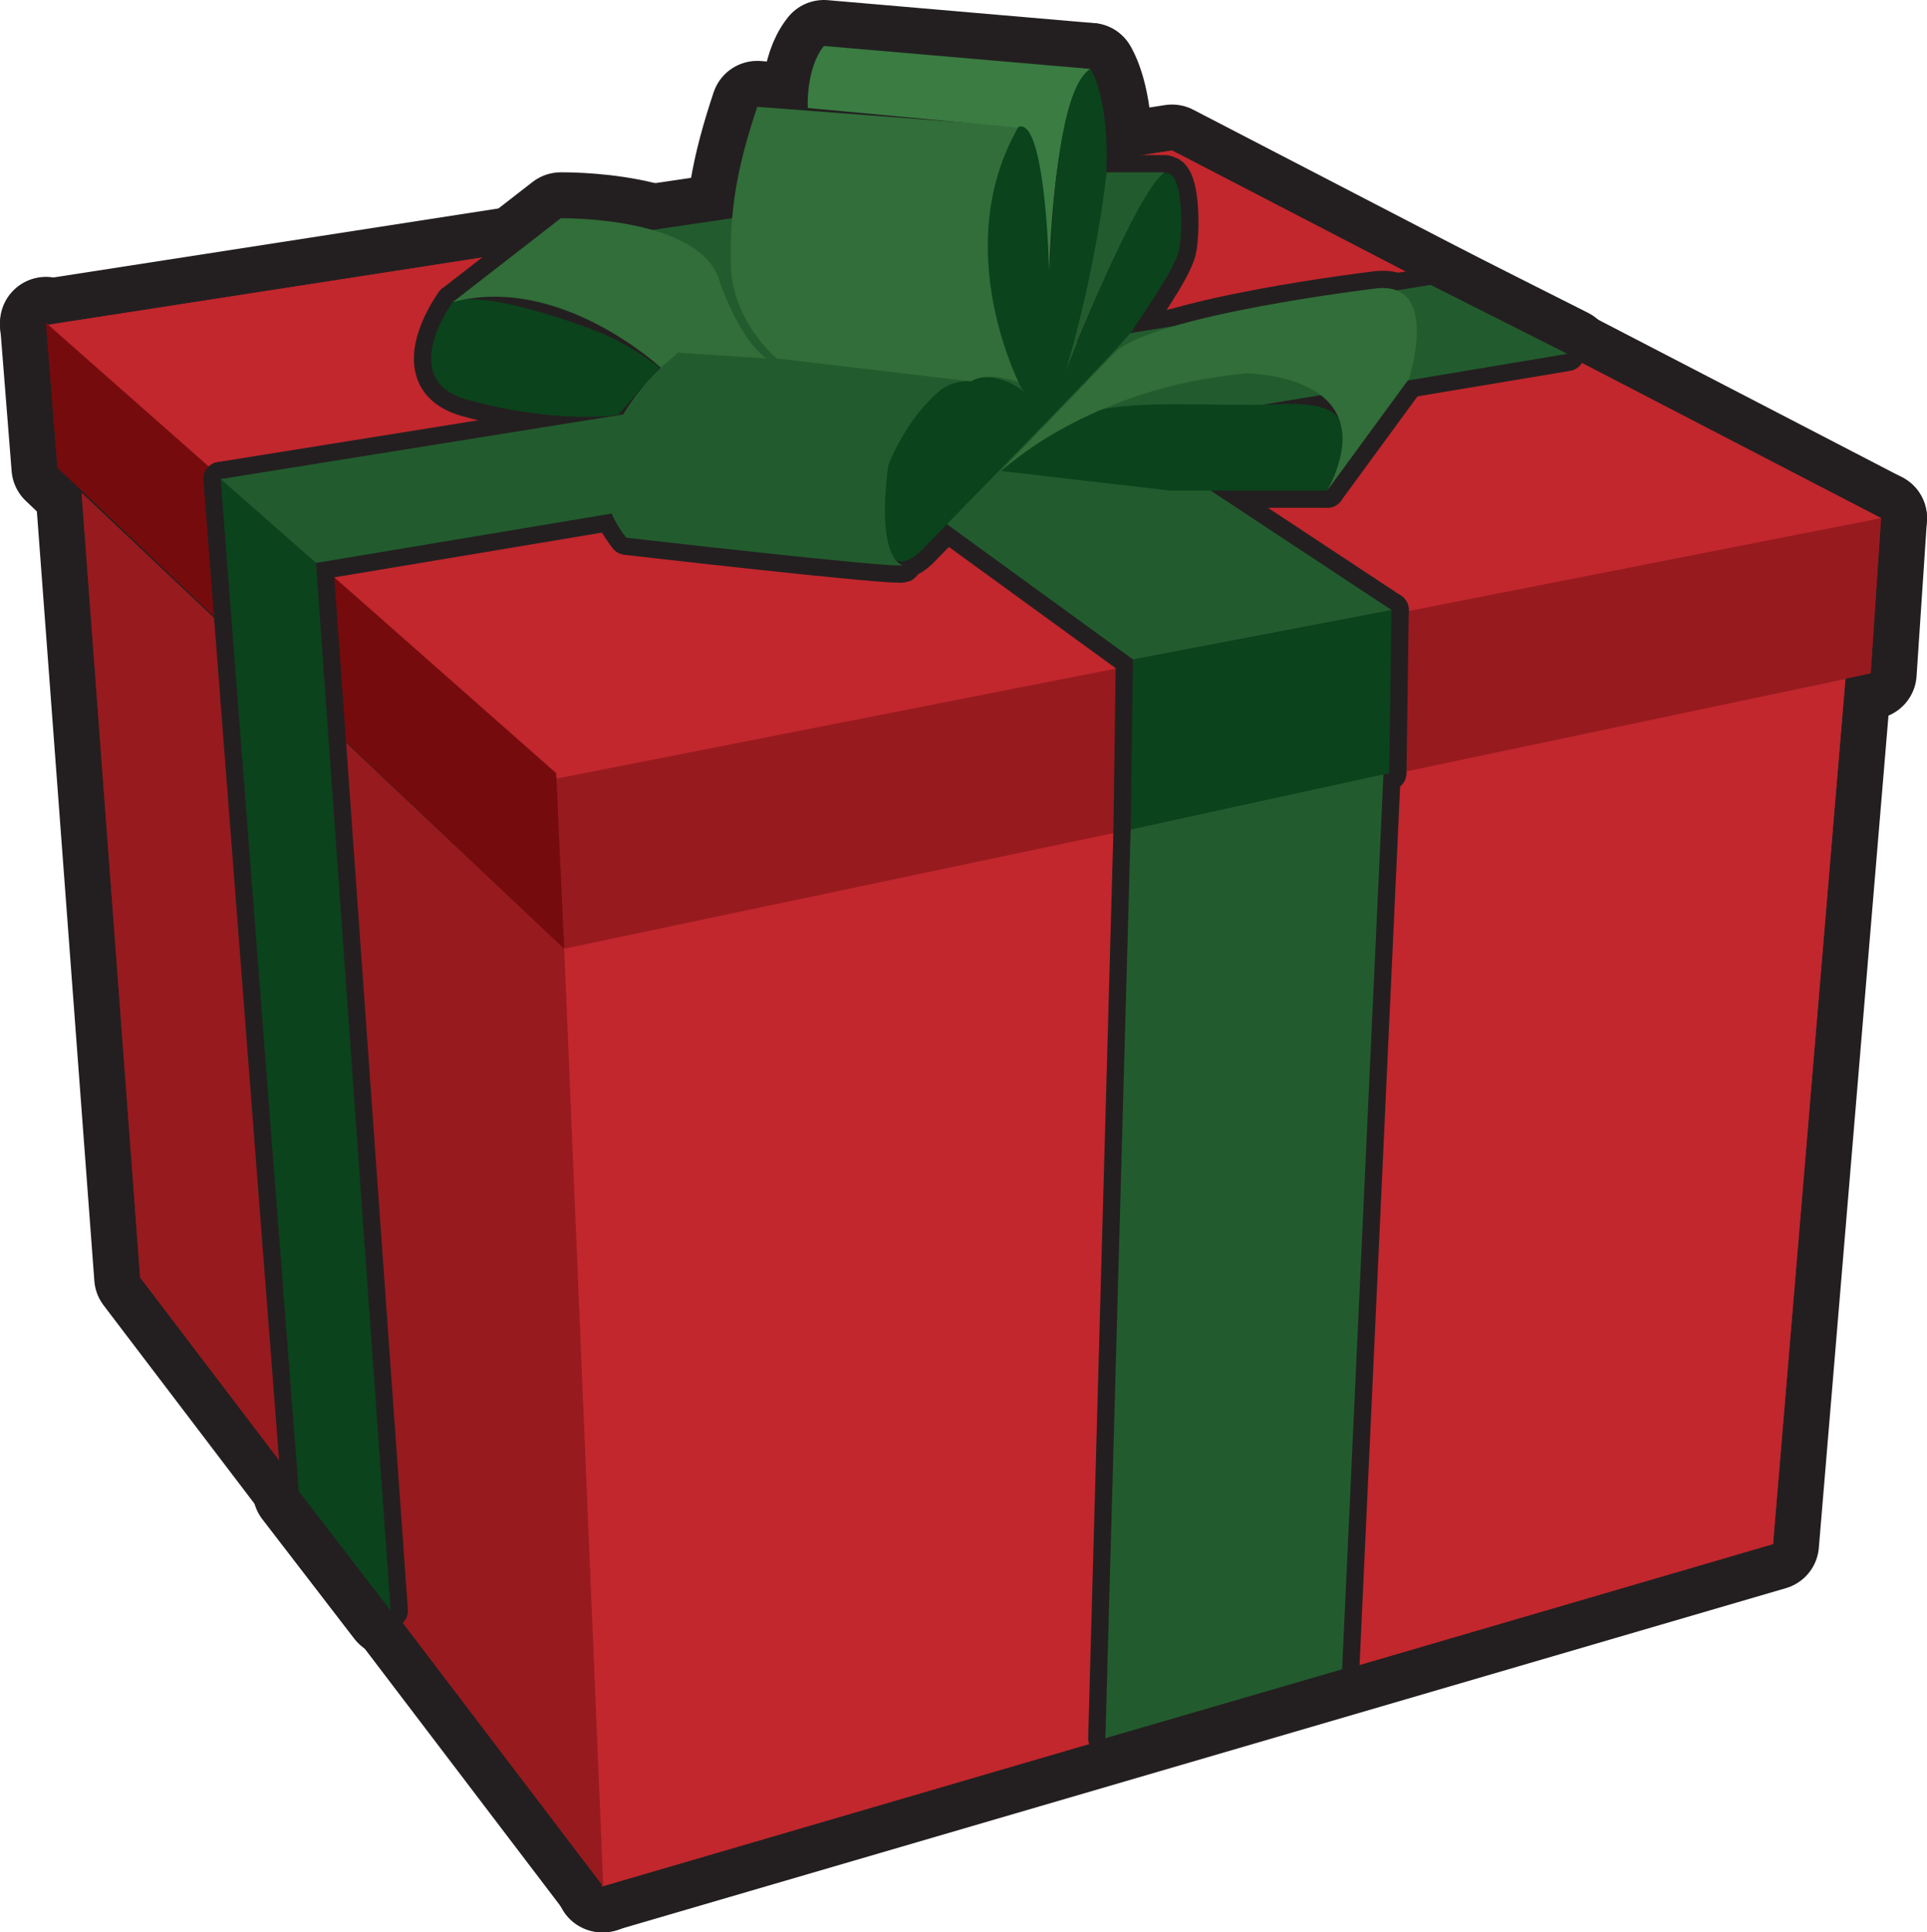 <?xml version="1.0" encoding="utf-8"?>
<!-- Generator: Adobe Illustrator 21.0.0, SVG Export Plug-In . SVG Version: 6.00 Build 0)  -->
<svg version="1.1" xmlns="http://www.w3.org/2000/svg" xmlns:xlink="http://www.w3.org/1999/xlink" x="0px" y="0px"
	 viewBox="0 0 167.7 168.2" style="enable-background:new 0 0 167.7 168.2;" xml:space="preserve">
<g id="FreeVector.com_BG">
</g>
<g id="FreeVector.com_License">
</g>
<g id="Vector_Graphics">
	<g>
		<g>
			
				<polygon style="fill:#971A1E;stroke:#231F20;stroke-width:8;stroke-linecap:round;stroke-linejoin:round;stroke-miterlimit:10;" points="
				48.3,67.5 49,83 162.8,58.6 163.7,45.1 			"/>
			
				<polygon style="fill:#C1272D;stroke:#231F20;stroke-width:8;stroke-linecap:round;stroke-linejoin:round;stroke-miterlimit:10;" points="
				4,28.3 48.3,67.8 163.7,45.1 102,13.1 			"/>
			
				<polygon style="fill:#750B0D;stroke:#231F20;stroke-width:8;stroke-linecap:round;stroke-linejoin:round;stroke-miterlimit:10;" points="
				5,40.7 4,28.1 48.4,67.3 49.1,82.6 			"/>
			
				<polygon style="fill:#C1272D;stroke:#231F20;stroke-width:8;stroke-linecap:round;stroke-linejoin:round;stroke-miterlimit:10;" points="
				160.6,59.1 154.3,134.4 52.4,164.2 49,82.6 			"/>
			
				<polygon style="fill:#971A1E;stroke:#231F20;stroke-width:8;stroke-linecap:round;stroke-linejoin:round;stroke-miterlimit:10;" points="
				7.1,42.9 12.2,111.2 52.5,164.2 49.1,82.6 			"/>
		</g>
		<g>
			
				<polygon style="fill:#0B431C;stroke:#231F20;stroke-width:8;stroke-linecap:round;stroke-linejoin:round;stroke-miterlimit:10;" points="
				19.2,41.7 26,129.8 34,140.2 27.5,49 			"/>
			
				<polygon style="fill:#225C2E;stroke:#231F20;stroke-width:8;stroke-linecap:round;stroke-linejoin:round;stroke-miterlimit:10;" points="
				136.4,30.8 27.5,49 19.2,41.7 124.5,24.8 			"/>
			
				<polygon style="fill:#225C2E;stroke:#231F20;stroke-width:8;stroke-linecap:round;stroke-linejoin:round;stroke-miterlimit:10;" points="
				96.2,151.3 116.8,145.3 120.4,67.3 98.4,72.2 			"/>
			
				<polygon style="fill:#0B431C;stroke:#231F20;stroke-width:8;stroke-linecap:round;stroke-linejoin:round;stroke-miterlimit:10;" points="
				98.6,57.4 121.1,53.1 120.9,67.3 98.4,72.2 			"/>
			
				<polygon style="fill:#225C2E;stroke:#231F20;stroke-width:8;stroke-linecap:round;stroke-linejoin:round;stroke-miterlimit:10;" points="
				48.8,21.2 98.6,57.4 121.1,53.1 68.4,18.3 			"/>
			<path style="fill:#0B431C;stroke:#231F20;stroke-width:8;stroke-linecap:round;stroke-linejoin:round;stroke-miterlimit:10;" d="
				M91.3,36.5L80.2,47.9c0,0-2.5,2.7-3.1-0.9c0,0-0.4-4.5,0.2-6.5c0.5-2,3.5-7.3,6.7-7.3C84,33.2,87.7,31.2,91.3,36.5z"/>
			<path style="fill:#0B431C;stroke:#231F20;stroke-width:8;stroke-linecap:round;stroke-linejoin:round;stroke-miterlimit:10;" d="
				M57.4,32c0,0-2.6-2.1-5.8-3.3c-10.3-3.8-12.2-2.4-12.2-2.4s-5,6.8,1.3,8.5c8,2.2,13.1,1.3,13.1,1.3L57.4,32z"/>
			<path style="fill:#316E39;stroke:#231F20;stroke-width:8;stroke-linecap:round;stroke-linejoin:round;stroke-miterlimit:10;" d="
				M65.9,9.3l23.8,1.8c0,0-2,2.8-2.4,7.8c-0.3,3.5-0.4,9.5,3.1,15.2c0,0-3.7-2.2-5.9-0.9l-16.9-2c0,0-3.8-3.1-4-8
				C63.5,18.3,64.1,14.7,65.9,9.3z"/>
			<path style="fill:#0B431C;stroke:#231F20;stroke-width:8;stroke-linecap:round;stroke-linejoin:round;stroke-miterlimit:10;" d="
				M115.5,42.7h-13.7L87.1,41c0,0,4.5-3.7,7.6-5c3.1-1.3,11.1-0.6,16-0.8C115.6,35,119,35.4,115.5,42.7z"/>
			<path style="fill:#0B431C;stroke:#231F20;stroke-width:8;stroke-linecap:round;stroke-linejoin:round;stroke-miterlimit:10;" d="
				M91.3,36.5c0,0,6.7-6.9,7.3-7.8c0.5-0.9,3.6-5.1,4-6.9c0.4-1.8,0.4-8.7-2-6.2c-2.4,2.5-9.3,20.3-9.3,20.3V36.5z"/>
			<path style="fill:#225C2E;stroke:#231F20;stroke-width:8;stroke-linecap:round;stroke-linejoin:round;stroke-miterlimit:10;" d="
				M54.5,46.8c0,0,23.4,2.7,24.1,2.4c0,0-2.4-0.2-1.3-8.7c0,0,1.8-4.9,5.6-7.3c0,0-23.2-2.9-24-2.5C59,30.7,48.3,38.9,54.5,46.8z"/>
			<path style="fill:#0B431C;stroke:#231F20;stroke-width:8;stroke-linecap:round;stroke-linejoin:round;stroke-miterlimit:10;" d="
				M88.6,11.1c0,0,3.7-3.4,2.7,25.4l-2.4-2.7C88.9,33.8,82.5,21.8,88.6,11.1z"/>
			<path style="fill:#3A7C42;stroke:#231F20;stroke-width:8;stroke-linecap:round;stroke-linejoin:round;stroke-miterlimit:10;" d="
				M70.3,9.4c0,0-0.2-3.4,1.4-5.4l23.2,2c0,0-3,1.3-3.6,17.6c0,0-0.3-13.9-2.8-12.5L70.3,9.4z"/>
			<path style="fill:#0B431C;stroke:#231F20;stroke-width:8;stroke-linecap:round;stroke-linejoin:round;stroke-miterlimit:10;" d="
				M94.9,6c0,0,4.9,7.1-3.6,30.5C91.3,36.5,90.4,8.7,94.9,6z"/>
			<path style="fill:#316E39;stroke:#231F20;stroke-width:8;stroke-linecap:round;stroke-linejoin:round;stroke-miterlimit:10;" d="
				M115.5,42.7l7.1-9.7c0,0,2.8-8.5-2.8-7.9c0,0-19.4,2.3-22.8,5.6L87.1,41c0,0,7.7-7.3,21.4-8.5C108.6,32.5,120.8,32.6,115.5,42.7z
				"/>
			<path style="fill:#316E39;stroke:#231F20;stroke-width:8;stroke-linecap:round;stroke-linejoin:round;stroke-miterlimit:10;" d="
				M39.4,26.3l9.4-7.3c0,0,11.6-0.2,13.7,5.1c0,0,1.6,5.2,4.2,7.1L59,30.7L57.5,32C57.5,32,48.7,23.8,39.4,26.3z"/>
			<path style="fill:#225C2E;stroke:#231F20;stroke-width:8;stroke-linecap:round;stroke-linejoin:round;stroke-miterlimit:10;" d="
				M101.4,15h-5.1c0,0-0.7,7.4-3.4,16.8C92.9,31.8,99.1,16.2,101.4,15z"/>
		</g>
		<g>
			<polygon style="fill:#971A1E;" points="48.3,67.5 49,83 162.8,58.6 163.7,45.1 			"/>
			<polygon style="fill:#C1272D;" points="4,28.3 48.3,67.8 163.7,45.1 102,13.1 			"/>
			<polygon style="fill:#750B0D;" points="5,40.7 4,28.1 48.4,67.3 49.1,82.6 			"/>
			<polygon style="fill:#C1272D;" points="160.6,59.1 154.3,134.4 52.4,164.2 49,82.6 			"/>
			<polygon style="fill:#971A1E;" points="7.1,42.9 12.2,111.2 52.5,164.2 49.1,82.6 			"/>
		</g>
		<g>
			<polygon style="fill:#0B431C;" points="19.2,41.7 26,129.8 34,140.2 27.5,49 			"/>
			<polygon style="fill:#225C2E;" points="136.4,30.8 27.5,49 19.2,41.7 124.5,24.8 			"/>
			<polygon style="fill:#225C2E;" points="96.2,151.3 116.8,145.3 120.4,67.3 98.4,72.2 			"/>
			<polygon style="fill:#0B431C;" points="98.6,57.4 121.1,53.1 120.9,67.3 98.4,72.2 			"/>
			<polygon style="fill:#225C2E;" points="48.8,21.2 98.6,57.4 121.1,53.1 68.4,18.3 			"/>
			<path style="fill:#0B431C;" d="M91.3,36.5L80.2,47.9c0,0-2.5,2.7-3.1-0.9c0,0-0.4-4.5,0.2-6.5c0.5-2,3.5-7.3,6.7-7.3
				C84,33.2,87.7,31.2,91.3,36.5z"/>
			<path style="fill:#0B431C;" d="M57.4,32c0,0-2.6-2.1-5.8-3.3c-10.3-3.8-12.2-2.4-12.2-2.4s-5,6.8,1.3,8.5
				c8,2.2,13.1,1.3,13.1,1.3L57.4,32z"/>
			<path style="fill:#316E39;" d="M65.9,9.3l23.8,1.8c0,0-2,2.8-2.4,7.8c-0.3,3.5-0.4,9.5,3.1,15.2c0,0-3.7-2.2-5.9-0.9l-16.9-2
				c0,0-3.8-3.1-4-8C63.5,18.3,64.1,14.7,65.9,9.3z"/>
			<path style="fill:#0B431C;" d="M115.5,42.7h-13.7L87.1,41c0,0,4.5-3.7,7.6-5c3.1-1.3,11.1-0.6,16-0.8
				C115.6,35,119,35.4,115.5,42.7z"/>
			<path style="fill:#0B431C;" d="M91.3,36.5c0,0,6.7-6.9,7.3-7.8c0.5-0.9,3.6-5.1,4-6.9c0.4-1.8,0.4-8.7-2-6.2
				c-2.4,2.5-9.3,20.3-9.3,20.3V36.5z"/>
			<path style="fill:#225C2E;" d="M54.5,46.8c0,0,23.4,2.7,24.1,2.4c0,0-2.4-0.2-1.3-8.7c0,0,1.8-4.9,5.6-7.3c0,0-23.2-2.9-24-2.5
				C59,30.7,48.3,38.9,54.5,46.8z"/>
			<path style="fill:#0B431C;" d="M88.6,11.1c0,0,3.7-3.4,2.7,25.4l-2.4-2.7C88.9,33.8,82.5,21.8,88.6,11.1z"/>
			<path style="fill:#3A7C42;" d="M70.3,9.4c0,0-0.2-3.4,1.4-5.4l23.2,2c0,0-3,1.3-3.6,17.6c0,0-0.3-13.9-2.8-12.5L70.3,9.4z"/>
			<path style="fill:#0B431C;" d="M94.9,6c0,0,4.9,7.1-3.6,30.5C91.3,36.5,90.4,8.7,94.9,6z"/>
			<path style="fill:#316E39;" d="M115.5,42.7l7.1-9.7c0,0,2.8-8.5-2.8-7.9c0,0-19.4,2.3-22.8,5.6L87.1,41c0,0,7.7-7.3,21.4-8.5
				C108.6,32.5,120.8,32.6,115.5,42.7z"/>
			<path style="fill:#316E39;" d="M39.4,26.3l9.4-7.3c0,0,11.6-0.2,13.7,5.1c0,0,1.6,5.2,4.2,7.1L59,30.7L57.5,32
				C57.5,32,48.7,23.8,39.4,26.3z"/>
			<path style="fill:#225C2E;" d="M101.4,15h-5.1c0,0-0.7,7.4-3.4,16.8C92.9,31.8,99.1,16.2,101.4,15z"/>
		</g>
		<g>
			<polygon style="fill:#971A1E;" points="48.3,67.5 49,83 162.8,58.6 163.7,45.1 			"/>
			<polygon style="fill:#C1272D;" points="4,28.3 48.3,67.8 163.7,45.1 102,13.1 			"/>
			<polygon style="fill:#750B0D;" points="5,40.7 4,28.1 48.4,67.3 49.1,82.6 			"/>
			<polygon style="fill:#C1272D;" points="160.6,59.1 154.3,134.4 52.4,164.2 49,82.6 			"/>
			<polygon style="fill:#971A1E;" points="7.1,42.9 12.2,111.2 52.5,164.2 49.1,82.6 			"/>
		</g>
		<g>
			
				<polygon style="fill:#0B431C;stroke:#231F20;stroke-width:3;stroke-linecap:round;stroke-linejoin:round;stroke-miterlimit:10;" points="
				19.2,41.7 26,129.8 34,140.2 27.5,49 			"/>
			
				<polygon style="fill:#225C2E;stroke:#231F20;stroke-width:3;stroke-linecap:round;stroke-linejoin:round;stroke-miterlimit:10;" points="
				136.4,30.8 27.5,49 19.2,41.7 124.5,24.8 			"/>
			
				<polygon style="fill:#225C2E;stroke:#231F20;stroke-width:3;stroke-linecap:round;stroke-linejoin:round;stroke-miterlimit:10;" points="
				96.2,151.3 116.8,145.3 120.4,67.3 98.4,72.2 			"/>
			
				<polygon style="fill:#0B431C;stroke:#231F20;stroke-width:3;stroke-linecap:round;stroke-linejoin:round;stroke-miterlimit:10;" points="
				98.6,57.4 121.1,53.1 120.9,67.3 98.4,72.2 			"/>
			
				<polygon style="fill:#225C2E;stroke:#231F20;stroke-width:3;stroke-linecap:round;stroke-linejoin:round;stroke-miterlimit:10;" points="
				48.8,21.2 98.6,57.4 121.1,53.1 68.4,18.3 			"/>
			<path style="fill:#0B431C;stroke:#231F20;stroke-width:3;stroke-linecap:round;stroke-linejoin:round;stroke-miterlimit:10;" d="
				M91.3,36.5L80.2,47.9c0,0-2.5,2.7-3.1-0.9c0,0-0.4-4.5,0.2-6.5c0.5-2,3.5-7.3,6.7-7.3C84,33.2,87.7,31.2,91.3,36.5z"/>
			<path style="fill:#0B431C;stroke:#231F20;stroke-width:3;stroke-linecap:round;stroke-linejoin:round;stroke-miterlimit:10;" d="
				M57.4,32c0,0-2.6-2.1-5.8-3.3c-10.3-3.8-12.2-2.4-12.2-2.4s-5,6.8,1.3,8.5c8,2.2,13.1,1.3,13.1,1.3L57.4,32z"/>
			<path style="fill:#316E39;stroke:#231F20;stroke-width:3;stroke-linecap:round;stroke-linejoin:round;stroke-miterlimit:10;" d="
				M65.9,9.3l23.8,1.8c0,0-2,2.8-2.4,7.8c-0.3,3.5-0.4,9.5,3.1,15.2c0,0-3.7-2.2-5.9-0.9l-16.9-2c0,0-3.8-3.1-4-8
				C63.5,18.3,64.1,14.7,65.9,9.3z"/>
			<path style="fill:#0B431C;stroke:#231F20;stroke-width:3;stroke-linecap:round;stroke-linejoin:round;stroke-miterlimit:10;" d="
				M115.5,42.7h-13.7L87.1,41c0,0,4.5-3.7,7.6-5c3.1-1.3,11.1-0.6,16-0.8C115.6,35,119,35.4,115.5,42.7z"/>
			<path style="fill:#0B431C;stroke:#231F20;stroke-width:3;stroke-linecap:round;stroke-linejoin:round;stroke-miterlimit:10;" d="
				M91.3,36.5c0,0,6.7-6.9,7.3-7.8c0.5-0.9,3.6-5.1,4-6.9c0.4-1.8,0.4-8.7-2-6.2c-2.4,2.5-9.3,20.3-9.3,20.3V36.5z"/>
			<path style="fill:#225C2E;stroke:#231F20;stroke-width:3;stroke-linecap:round;stroke-linejoin:round;stroke-miterlimit:10;" d="
				M54.5,46.8c0,0,23.4,2.7,24.1,2.4c0,0-2.4-0.2-1.3-8.7c0,0,1.8-4.9,5.6-7.3c0,0-23.2-2.9-24-2.5C59,30.7,48.3,38.9,54.5,46.8z"/>
			<path style="fill:#0B431C;stroke:#231F20;stroke-width:3;stroke-linecap:round;stroke-linejoin:round;stroke-miterlimit:10;" d="
				M88.6,11.1c0,0,3.7-3.4,2.7,25.4l-2.4-2.7C88.9,33.8,82.5,21.8,88.6,11.1z"/>
			<path style="fill:#3A7C42;stroke:#231F20;stroke-width:3;stroke-linecap:round;stroke-linejoin:round;stroke-miterlimit:10;" d="
				M70.3,9.4c0,0-0.2-3.4,1.4-5.4l23.2,2c0,0-3,1.3-3.6,17.6c0,0-0.3-13.9-2.8-12.5L70.3,9.4z"/>
			<path style="fill:#0B431C;stroke:#231F20;stroke-width:3;stroke-linecap:round;stroke-linejoin:round;stroke-miterlimit:10;" d="
				M94.9,6c0,0,4.9,7.1-3.6,30.5C91.3,36.5,90.4,8.7,94.9,6z"/>
			<path style="fill:#316E39;stroke:#231F20;stroke-width:3;stroke-linecap:round;stroke-linejoin:round;stroke-miterlimit:10;" d="
				M115.5,42.7l7.1-9.7c0,0,2.8-8.5-2.8-7.9c0,0-19.4,2.3-22.8,5.6L87.1,41c0,0,7.7-7.3,21.4-8.5C108.6,32.5,120.8,32.6,115.5,42.7z
				"/>
			<path style="fill:#316E39;stroke:#231F20;stroke-width:3;stroke-linecap:round;stroke-linejoin:round;stroke-miterlimit:10;" d="
				M39.4,26.3l9.4-7.3c0,0,11.6-0.2,13.7,5.1c0,0,1.6,5.2,4.2,7.1L59,30.7L57.5,32C57.5,32,48.7,23.8,39.4,26.3z"/>
			<path style="fill:#225C2E;stroke:#231F20;stroke-width:3;stroke-linecap:round;stroke-linejoin:round;stroke-miterlimit:10;" d="
				M101.4,15h-5.1c0,0-0.7,7.4-3.4,16.8C92.9,31.8,99.1,16.2,101.4,15z"/>
		</g>
		<g>
			<polygon style="fill:#0B431C;" points="19.2,41.7 26,129.8 34,140.2 27.5,49 			"/>
			<polygon style="fill:#225C2E;" points="136.4,30.8 27.5,49 19.2,41.7 124.5,24.8 			"/>
			<polygon style="fill:#225C2E;" points="96.2,151.3 116.8,145.3 120.4,67.3 98.4,72.2 			"/>
			<polygon style="fill:#0B431C;" points="98.6,57.4 121.1,53.1 120.9,67.3 98.4,72.2 			"/>
			<polygon style="fill:#225C2E;" points="48.8,21.2 98.6,57.4 121.1,53.1 68.4,18.3 			"/>
			<path style="fill:#0B431C;" d="M91.3,36.5L80.2,47.9c0,0-2.5,2.7-3.1-0.9c0,0-0.4-4.5,0.2-6.5c0.5-2,3.5-7.3,6.7-7.3
				C84,33.2,87.7,31.2,91.3,36.5z"/>
			<path style="fill:#0B431C;" d="M57.4,32c0,0-2.6-2.1-5.8-3.3c-10.3-3.8-12.2-2.4-12.2-2.4s-5,6.8,1.3,8.5
				c8,2.2,13.1,1.3,13.1,1.3L57.4,32z"/>
			<path style="fill:#316E39;" d="M65.9,9.3l23.8,1.8c0,0-2,2.8-2.4,7.8c-0.3,3.5-0.4,9.5,3.1,15.2c0,0-3.7-2.2-5.9-0.9l-16.9-2
				c0,0-3.8-3.1-4-8C63.5,18.3,64.1,14.7,65.9,9.3z"/>
			<path style="fill:#0B431C;" d="M115.5,42.7h-13.7L87.1,41c0,0,4.5-3.7,7.6-5c3.1-1.3,11.1-0.6,16-0.8
				C115.6,35,119,35.4,115.5,42.7z"/>
			<path style="fill:#0B431C;" d="M91.3,36.5c0,0,6.7-6.9,7.3-7.8c0.5-0.9,3.6-5.1,4-6.9c0.4-1.8,0.4-8.7-2-6.2
				c-2.4,2.5-9.3,20.3-9.3,20.3V36.5z"/>
			<path style="fill:#225C2E;" d="M54.5,46.8c0,0,23.4,2.7,24.1,2.4c0,0-2.4-0.2-1.3-8.7c0,0,1.8-4.9,5.6-7.3c0,0-23.2-2.9-24-2.5
				C59,30.7,48.3,38.9,54.5,46.8z"/>
			<path style="fill:#0B431C;" d="M88.6,11.1c0,0,3.7-3.4,2.7,25.4l-2.4-2.7C88.9,33.8,82.5,21.8,88.6,11.1z"/>
			<path style="fill:#3A7C42;" d="M70.3,9.4c0,0-0.2-3.4,1.4-5.4l23.2,2c0,0-3,1.3-3.6,17.6c0,0-0.3-13.9-2.8-12.5L70.3,9.4z"/>
			<path style="fill:#0B431C;" d="M94.9,6c0,0,4.9,7.1-3.6,30.5C91.3,36.5,90.4,8.7,94.9,6z"/>
			<path style="fill:#316E39;" d="M115.5,42.7l7.1-9.7c0,0,2.8-8.5-2.8-7.9c0,0-19.4,2.3-22.8,5.6L87.1,41c0,0,7.7-7.3,21.4-8.5
				C108.6,32.5,120.8,32.6,115.5,42.7z"/>
			<path style="fill:#316E39;" d="M39.4,26.3l9.4-7.3c0,0,11.6-0.2,13.7,5.1c0,0,1.6,5.2,4.2,7.1L59,30.7L57.5,32
				C57.5,32,48.7,23.8,39.4,26.3z"/>
			<path style="fill:#225C2E;" d="M101.4,15h-5.1c0,0-0.7,7.4-3.4,16.8C92.9,31.8,99.1,16.2,101.4,15z"/>
		</g>
	</g>
</g>
</svg>
